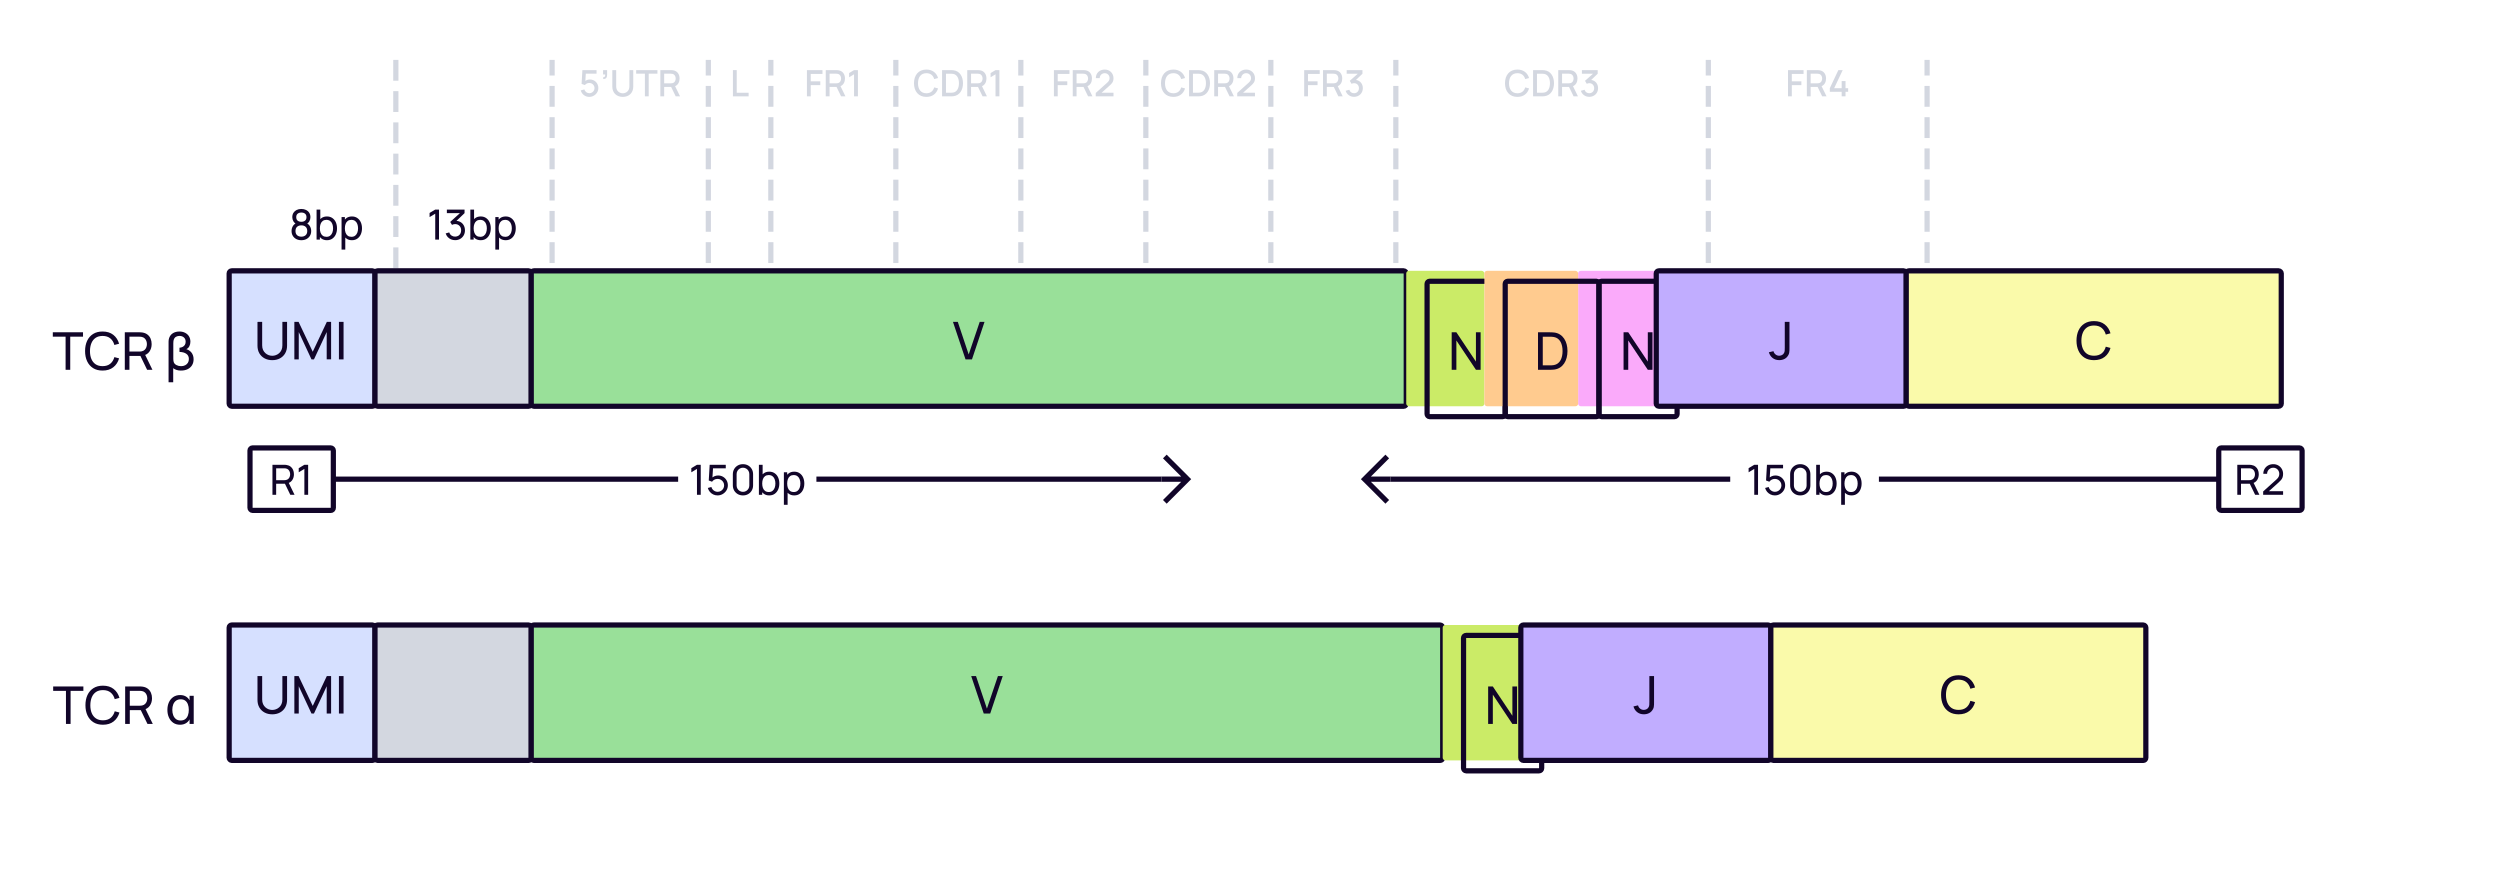 <svg width="960" height="336" viewBox="0 0 960 336" fill="none" xmlns="http://www.w3.org/2000/svg">
    <rect width="960" height="336" fill="white"/>
    <path d="M25.188 142V129.29H20.278V127.6H31.878V129.29H26.968V142H25.188ZM39.39 142.3C37.957 142.3 36.74 141.983 35.74 141.35C34.74 140.717 33.977 139.837 33.45 138.71C32.93 137.583 32.67 136.28 32.67 134.8C32.67 133.32 32.93 132.017 33.45 130.89C33.977 129.763 34.74 128.883 35.74 128.25C36.74 127.617 37.957 127.3 39.39 127.3C41.057 127.3 42.427 127.723 43.5 128.57C44.58 129.417 45.324 130.557 45.73 131.99L43.92 132.47C43.627 131.397 43.104 130.55 42.35 129.93C41.597 129.31 40.61 129 39.39 129C38.317 129 37.424 129.243 36.71 129.73C35.997 130.217 35.46 130.897 35.1 131.77C34.74 132.637 34.557 133.647 34.55 134.8C34.544 135.947 34.72 136.957 35.08 137.83C35.44 138.697 35.98 139.377 36.7 139.87C37.42 140.357 38.317 140.6 39.39 140.6C40.61 140.6 41.597 140.29 42.35 139.67C43.104 139.043 43.627 138.197 43.92 137.13L45.73 137.61C45.324 139.037 44.58 140.177 43.5 141.03C42.427 141.877 41.057 142.3 39.39 142.3ZM47.923 142V127.6H53.613C53.753 127.6 53.92 127.607 54.113 127.62C54.307 127.627 54.493 127.647 54.673 127.68C55.453 127.8 56.107 128.067 56.633 128.48C57.167 128.893 57.567 129.417 57.833 130.05C58.1 130.677 58.233 131.373 58.233 132.14C58.233 133.253 57.943 134.22 57.363 135.04C56.783 135.853 55.933 136.363 54.813 136.57L54.133 136.68H49.703V142H47.923ZM56.493 142L53.653 136.14L55.413 135.6L58.533 142H56.493ZM49.703 134.99H53.553C53.68 134.99 53.823 134.983 53.983 134.97C54.15 134.957 54.307 134.933 54.453 134.9C54.913 134.793 55.287 134.6 55.573 134.32C55.867 134.033 56.08 133.7 56.213 133.32C56.347 132.933 56.413 132.54 56.413 132.14C56.413 131.74 56.347 131.35 56.213 130.97C56.08 130.583 55.867 130.247 55.573 129.96C55.287 129.673 54.913 129.48 54.453 129.38C54.307 129.34 54.15 129.317 53.983 129.31C53.823 129.297 53.68 129.29 53.553 129.29H49.703V134.99ZM64.73 146.8V131.2C64.73 130.953 64.746 130.71 64.78 130.47C64.82 130.23 64.876 130 64.95 129.78C65.13 129.24 65.41 128.787 65.79 128.42C66.17 128.047 66.623 127.767 67.15 127.58C67.677 127.393 68.25 127.3 68.87 127.3C69.703 127.3 70.436 127.463 71.07 127.79C71.71 128.11 72.21 128.563 72.57 129.15C72.93 129.737 73.11 130.427 73.11 131.22C73.11 131.86 72.98 132.433 72.72 132.94C72.466 133.447 72.076 133.83 71.55 134.09C71.903 134.177 72.243 134.323 72.57 134.53C72.903 134.737 73.203 135 73.47 135.32C73.737 135.64 73.947 136.02 74.1 136.46C74.26 136.9 74.34 137.397 74.34 137.95C74.34 138.823 74.143 139.587 73.75 140.24C73.356 140.887 72.793 141.393 72.06 141.76C71.333 142.12 70.46 142.3 69.44 142.3C68.826 142.3 68.273 142.217 67.78 142.05C67.293 141.89 66.87 141.67 66.51 141.39V146.8H64.73ZM69.52 140.61C70.113 140.61 70.636 140.497 71.09 140.27C71.543 140.037 71.897 139.717 72.15 139.31C72.403 138.897 72.53 138.417 72.53 137.87C72.53 136.983 72.203 136.313 71.55 135.86C70.897 135.4 70.02 135.16 68.92 135.14V133.54C69.38 133.493 69.787 133.38 70.14 133.2C70.5 133.02 70.78 132.767 70.98 132.44C71.186 132.113 71.29 131.713 71.29 131.24C71.29 130.527 71.067 129.973 70.62 129.58C70.173 129.187 69.603 128.99 68.91 128.99C68.47 128.99 68.05 129.09 67.65 129.29C67.257 129.483 66.966 129.813 66.78 130.28C66.68 130.54 66.617 130.817 66.59 131.11C66.563 131.397 66.55 131.647 66.55 131.86V137.71C66.55 137.903 66.56 138.123 66.58 138.37C66.606 138.61 66.647 138.823 66.7 139.01C66.867 139.523 67.223 139.92 67.77 140.2C68.317 140.473 68.9 140.61 69.52 140.61Z" fill="#110529"/>
    <path d="M25.327 278V265.29H20.417V263.6H32.017V265.29H27.107V278H25.327ZM39.529 278.3C38.096 278.3 36.879 277.983 35.879 277.35C34.879 276.717 34.116 275.837 33.589 274.71C33.069 273.583 32.809 272.28 32.809 270.8C32.809 269.32 33.069 268.017 33.589 266.89C34.116 265.763 34.879 264.883 35.879 264.25C36.879 263.617 38.096 263.3 39.529 263.3C41.196 263.3 42.566 263.723 43.639 264.57C44.719 265.417 45.462 266.557 45.869 267.99L44.059 268.47C43.766 267.397 43.242 266.55 42.489 265.93C41.736 265.31 40.749 265 39.529 265C38.456 265 37.562 265.243 36.849 265.73C36.136 266.217 35.599 266.897 35.239 267.77C34.879 268.637 34.696 269.647 34.689 270.8C34.682 271.947 34.859 272.957 35.219 273.83C35.579 274.697 36.119 275.377 36.839 275.87C37.559 276.357 38.456 276.6 39.529 276.6C40.749 276.6 41.736 276.29 42.489 275.67C43.242 275.043 43.766 274.197 44.059 273.13L45.869 273.61C45.462 275.037 44.719 276.177 43.639 277.03C42.566 277.877 41.196 278.3 39.529 278.3ZM48.062 278V263.6H53.752C53.892 263.6 54.059 263.607 54.252 263.62C54.445 263.627 54.632 263.647 54.812 263.68C55.592 263.8 56.245 264.067 56.772 264.48C57.305 264.893 57.705 265.417 57.972 266.05C58.239 266.677 58.372 267.373 58.372 268.14C58.372 269.253 58.082 270.22 57.502 271.04C56.922 271.853 56.072 272.363 54.952 272.57L54.272 272.68H49.842V278H48.062ZM56.632 278L53.792 272.14L55.552 271.6L58.672 278H56.632ZM49.842 270.99H53.692C53.819 270.99 53.962 270.983 54.122 270.97C54.289 270.957 54.445 270.933 54.592 270.9C55.052 270.793 55.425 270.6 55.712 270.32C56.005 270.033 56.219 269.7 56.352 269.32C56.485 268.933 56.552 268.54 56.552 268.14C56.552 267.74 56.485 267.35 56.352 266.97C56.219 266.583 56.005 266.247 55.712 265.96C55.425 265.673 55.052 265.48 54.592 265.38C54.445 265.34 54.289 265.317 54.122 265.31C53.962 265.297 53.819 265.29 53.692 265.29H49.842V270.99ZM69.148 278.3C68.129 278.3 67.255 278.05 66.528 277.55C65.802 277.043 65.245 276.36 64.859 275.5C64.472 274.64 64.278 273.673 64.278 272.6C64.278 271.513 64.472 270.543 64.859 269.69C65.252 268.83 65.815 268.15 66.549 267.65C67.282 267.15 68.165 266.9 69.198 266.9C70.165 266.9 70.985 267.143 71.659 267.63C72.338 268.11 72.819 268.777 73.099 269.63L72.799 270.15V267.2H74.388V278H72.799V275.02L73.099 275.54C72.819 276.4 72.329 277.077 71.629 277.57C70.935 278.057 70.109 278.3 69.148 278.3ZM69.368 276.67C70.082 276.67 70.668 276.497 71.129 276.15C71.595 275.797 71.939 275.313 72.159 274.7C72.385 274.08 72.499 273.377 72.499 272.59C72.499 271.79 72.385 271.087 72.159 270.48C71.939 269.867 71.599 269.39 71.138 269.05C70.678 268.703 70.095 268.53 69.388 268.53C68.689 268.53 68.099 268.703 67.618 269.05C67.138 269.39 66.775 269.867 66.528 270.48C66.288 271.087 66.168 271.793 66.168 272.6C66.168 273.36 66.285 274.047 66.519 274.66C66.752 275.273 67.105 275.763 67.579 276.13C68.052 276.49 68.648 276.67 69.368 276.67Z" fill="#110529"/>
    <path d="M740 112V24" stroke="#D3D7E0" stroke-width="2" stroke-linecap="square" stroke-dasharray="6 6"/>
    <path d="M212 112V24" stroke="#D3D7E0" stroke-width="2" stroke-linecap="square" stroke-dasharray="6 6"/>
    <path d="M226.268 37.21C224.714 37.21 223.412 36.181 222.999 34.711L224.406 34.333C224.637 35.229 225.47 35.796 226.31 35.796C227.416 35.796 228.291 34.907 228.291 33.829C228.291 32.723 227.388 31.855 226.31 31.855C225.484 31.855 224.917 32.247 224.602 32.667L223.328 32.219L223.636 26.92H229.075V28.299H224.945L224.777 31.071C225.274 30.714 225.904 30.525 226.499 30.525C228.382 30.525 229.768 31.939 229.768 33.829C229.768 35.705 228.151 37.21 226.268 37.21ZM231.672 29.629C232.281 29.678 232.456 29.202 232.386 28.607H231.581V26.92H233.128V28.747C233.128 29.846 232.589 30.462 231.581 30.28L231.672 29.629ZM239.15 37.21C236.777 37.21 235.132 35.663 235.132 33.29V26.927L236.616 26.92V33.213C236.616 34.935 237.897 35.831 239.15 35.831C240.417 35.831 241.684 34.914 241.684 33.213V26.92H243.168V33.29C243.168 35.663 241.523 37.21 239.15 37.21ZM247.639 37V28.299H244.286V26.92H252.455V28.299H249.102V37H247.639ZM253.576 37V26.92H257.65C257.846 26.92 258.161 26.934 258.427 26.976C260.114 27.235 260.954 28.516 260.954 30.147C260.954 31.491 260.38 32.597 259.239 33.094L261.143 37H259.47L257.713 33.381H255.039V37H253.576ZM255.039 31.995H257.594C257.776 31.995 258.021 31.981 258.231 31.932C259.127 31.715 259.463 30.889 259.463 30.147C259.463 29.405 259.127 28.579 258.231 28.369C258.021 28.313 257.776 28.299 257.594 28.299H255.039V31.995Z" fill="#D3D7E0"/>
    <path d="M272 112V24" stroke="#D3D7E0" stroke-width="2" stroke-linecap="square" stroke-dasharray="6 6"/>
    <path d="M281.442 37V26.92H282.905V35.621H287.469V37H281.442Z" fill="#D3D7E0"/>
    <path d="M296 112V24" stroke="#D3D7E0" stroke-width="2" stroke-linecap="square" stroke-dasharray="6 6"/>
    <path d="M309.858 37V26.92H315.829V28.383H311.321V31.225H314.989V32.695H311.321V37H309.858ZM317.09 37V26.92H321.164C321.36 26.92 321.675 26.934 321.941 26.976C323.628 27.235 324.468 28.516 324.468 30.147C324.468 31.491 323.894 32.597 322.753 33.094L324.657 37H322.984L321.227 33.381H318.553V37H317.09ZM318.553 31.995H321.108C321.29 31.995 321.535 31.981 321.745 31.932C322.641 31.715 322.977 30.889 322.977 30.147C322.977 29.405 322.641 28.579 321.745 28.369C321.535 28.313 321.29 28.299 321.108 28.299H318.553V31.995ZM327.953 37V28.53L326.056 29.685V28.054L327.953 26.92H329.444V37H327.953Z" fill="#D3D7E0"/>
    <path d="M344 112V24" stroke="#D3D7E0" stroke-width="2" stroke-linecap="square" stroke-dasharray="6 6"/>
    <path d="M355.735 37.21C352.711 37.21 350.968 35.075 350.968 31.96C350.968 28.845 352.711 26.71 355.735 26.71C358.059 26.71 359.62 27.977 360.215 29.965L358.731 30.364C358.332 28.957 357.331 28.103 355.735 28.103C353.593 28.103 352.522 29.65 352.515 31.96C352.501 34.27 353.593 35.817 355.735 35.817C357.331 35.817 358.332 34.963 358.731 33.556L360.215 33.955C359.62 35.943 358.059 37.21 355.735 37.21ZM361.754 37V26.92H364.911C365.093 26.92 365.695 26.92 366.164 26.983C368.53 27.284 369.79 29.391 369.79 31.96C369.79 34.529 368.53 36.636 366.164 36.937C365.695 37 365.093 37 364.911 37H361.754ZM363.252 35.607H364.911C365.233 35.607 365.723 35.6 366.059 35.537C367.599 35.243 368.236 33.689 368.236 31.96C368.236 30.189 367.571 28.663 366.059 28.383C365.723 28.32 365.219 28.313 364.911 28.313H363.252V35.607ZM371.42 37V26.92H375.494C375.69 26.92 376.005 26.934 376.271 26.976C377.958 27.235 378.798 28.516 378.798 30.147C378.798 31.491 378.224 32.597 377.083 33.094L378.987 37H377.314L375.557 33.381H372.883V37H371.42ZM372.883 31.995H375.438C375.62 31.995 375.865 31.981 376.075 31.932C376.971 31.715 377.307 30.889 377.307 30.147C377.307 29.405 376.971 28.579 376.075 28.369C375.865 28.313 375.62 28.299 375.438 28.299H372.883V31.995ZM382.283 37V28.53L380.386 29.685V28.054L382.283 26.92H383.774V37H382.283Z" fill="#D3D7E0"/>
    <path d="M392 112V24" stroke="#D3D7E0" stroke-width="2" stroke-linecap="square" stroke-dasharray="6 6"/>
    <path d="M404.703 37V26.92H410.674V28.383H406.166V31.225H409.834V32.695H406.166V37H404.703ZM411.935 37V26.92H416.009C416.205 26.92 416.52 26.934 416.786 26.976C418.473 27.235 419.313 28.516 419.313 30.147C419.313 31.491 418.739 32.597 417.598 33.094L419.502 37H417.829L416.072 33.381H413.398V37H411.935ZM413.398 31.995H415.953C416.135 31.995 416.38 31.981 416.59 31.932C417.486 31.715 417.822 30.889 417.822 30.147C417.822 29.405 417.486 28.579 416.59 28.369C416.38 28.313 416.135 28.299 415.953 28.299H413.398V31.995ZM420.761 36.993L420.768 35.691L425.157 31.757C425.864 31.127 426.074 30.581 426.074 30.007C426.074 28.929 425.297 28.103 424.212 28.103C423.092 28.103 422.28 28.985 422.294 30H420.796C420.796 28.047 422.231 26.71 424.24 26.71C426.144 26.71 427.579 28.117 427.579 30.028C427.579 31.407 427.033 32.037 425.941 32.996L423.022 35.6H427.579V36.993H420.761Z" fill="#D3D7E0"/>
    <path d="M440 112V24" stroke="#D3D7E0" stroke-width="2" stroke-linecap="square" stroke-dasharray="6 6"/>
    <path d="M450.58 37.21C447.556 37.21 445.813 35.075 445.813 31.96C445.813 28.845 447.556 26.71 450.58 26.71C452.904 26.71 454.465 27.977 455.06 29.965L453.576 30.364C453.177 28.957 452.176 28.103 450.58 28.103C448.438 28.103 447.367 29.65 447.36 31.96C447.346 34.27 448.438 35.817 450.58 35.817C452.176 35.817 453.177 34.963 453.576 33.556L455.06 33.955C454.465 35.943 452.904 37.21 450.58 37.21ZM456.599 37V26.92H459.756C459.938 26.92 460.54 26.92 461.009 26.983C463.375 27.284 464.635 29.391 464.635 31.96C464.635 34.529 463.375 36.636 461.009 36.937C460.54 37 459.938 37 459.756 37H456.599ZM458.097 35.607H459.756C460.078 35.607 460.568 35.6 460.904 35.537C462.444 35.243 463.081 33.689 463.081 31.96C463.081 30.189 462.416 28.663 460.904 28.383C460.568 28.32 460.064 28.313 459.756 28.313H458.097V35.607ZM466.265 37V26.92H470.339C470.535 26.92 470.85 26.934 471.116 26.976C472.803 27.235 473.643 28.516 473.643 30.147C473.643 31.491 473.069 32.597 471.928 33.094L473.832 37H472.159L470.402 33.381H467.728V37H466.265ZM467.728 31.995H470.283C470.465 31.995 470.71 31.981 470.92 31.932C471.816 31.715 472.152 30.889 472.152 30.147C472.152 29.405 471.816 28.579 470.92 28.369C470.71 28.313 470.465 28.299 470.283 28.299H467.728V31.995ZM475.091 36.993L475.098 35.691L479.487 31.757C480.194 31.127 480.404 30.581 480.404 30.007C480.404 28.929 479.627 28.103 478.542 28.103C477.422 28.103 476.61 28.985 476.624 30H475.126C475.126 28.047 476.561 26.71 478.57 26.71C480.474 26.71 481.909 28.117 481.909 30.028C481.909 31.407 481.363 32.037 480.271 32.996L477.352 35.6H481.909V36.993H475.091Z" fill="#D3D7E0"/>
    <path d="M488 112V24" stroke="#D3D7E0" stroke-width="2" stroke-linecap="square" stroke-dasharray="6 6"/>
    <path d="M500.805 37V26.92H506.776V28.383H502.268V31.225H505.936V32.695H502.268V37H500.805ZM508.038 37V26.92H512.112C512.308 26.92 512.623 26.934 512.889 26.976C514.576 27.235 515.416 28.516 515.416 30.147C515.416 31.491 514.842 32.597 513.701 33.094L515.605 37H513.932L512.175 33.381H509.501V37H508.038ZM509.501 31.995H512.056C512.238 31.995 512.483 31.981 512.693 31.932C513.589 31.715 513.925 30.889 513.925 30.147C513.925 29.405 513.589 28.579 512.693 28.369C512.483 28.313 512.238 28.299 512.056 28.299H509.501V31.995ZM519.964 37.189C518.466 37.189 517.15 36.293 516.723 34.858L518.137 34.466C518.403 35.341 519.138 35.81 519.964 35.803C521.07 35.789 521.833 34.984 521.833 33.871C521.833 32.751 521.07 31.939 519.95 31.939C519.628 31.939 519.285 32.037 518.998 32.191L518.312 31.036L521.392 28.313H517.122V26.92H523.184V28.313L520.692 30.707C522.323 30.924 523.331 32.233 523.331 33.871C523.331 35.796 521.847 37.189 519.964 37.189Z" fill="#D3D7E0"/>
    <path d="M536 112V24" stroke="#D3D7E0" stroke-width="2" stroke-linecap="square" stroke-dasharray="6 6"/>
    <path d="M152 24L152 110" stroke="#D3D7E0" stroke-width="2" stroke-linecap="square" stroke-dasharray="6 6"/>
    <path d="M582.682 37.21C585.006 37.21 586.567 35.943 587.162 33.955L585.678 33.556C585.279 34.963 584.278 35.817 582.682 35.817C580.54 35.817 579.448 34.27 579.462 31.96C579.469 29.65 580.54 28.103 582.682 28.103C584.278 28.103 585.279 28.957 585.678 30.364L587.162 29.965C586.567 27.977 585.006 26.71 582.682 26.71C579.658 26.71 577.915 28.845 577.915 31.96C577.915 35.075 579.658 37.21 582.682 37.21ZM588.702 37H591.859C592.041 37 592.643 37 593.112 36.937C595.478 36.636 596.738 34.529 596.738 31.96C596.738 29.391 595.478 27.284 593.112 26.983C592.643 26.92 592.041 26.92 591.859 26.92H588.702V37ZM590.2 35.607V28.313H591.859C592.167 28.313 592.671 28.32 593.007 28.383C594.519 28.663 595.184 30.189 595.184 31.96C595.184 33.689 594.547 35.243 593.007 35.537C592.671 35.6 592.181 35.607 591.859 35.607H590.2ZM598.368 37H599.831V33.381H602.505L604.262 37H605.935L604.031 33.094C605.172 32.597 605.746 31.491 605.746 30.147C605.746 28.516 604.906 27.235 603.219 26.976C602.953 26.934 602.638 26.92 602.442 26.92H598.368V37ZM599.831 31.995V28.299H602.386C602.568 28.299 602.813 28.313 603.023 28.369C603.919 28.579 604.255 29.405 604.255 30.147C604.255 30.889 603.919 31.715 603.023 31.932C602.813 31.981 602.568 31.995 602.386 31.995H599.831ZM610.294 37.189C612.177 37.189 613.661 35.796 613.661 33.871C613.661 32.233 612.653 30.924 611.022 30.707L613.514 28.313V26.92H607.452V28.313H611.722L608.642 31.036L609.328 32.191C609.615 32.037 609.958 31.939 610.28 31.939C611.4 31.939 612.163 32.751 612.163 33.871C612.163 34.984 611.4 35.789 610.294 35.803C609.468 35.81 608.733 35.341 608.467 34.466L607.053 34.858C607.48 36.293 608.796 37.189 610.294 37.189Z" fill="#D3D7E0"/>
    <path d="M656 112V24" stroke="#D3D7E0" stroke-width="2" stroke-linecap="square" stroke-dasharray="6 6"/>
    <path d="M686.593 37H688.056V32.695H691.724V31.225H688.056V28.383H692.564V26.92H686.593V37ZM693.826 37H695.289V33.381H697.963L699.72 37H701.393L699.489 33.094C700.63 32.597 701.204 31.491 701.204 30.147C701.204 28.516 700.364 27.235 698.677 26.976C698.411 26.934 698.096 26.92 697.9 26.92H693.826V37ZM695.289 31.995V28.299H697.844C698.026 28.299 698.271 28.313 698.481 28.369C699.377 28.579 699.713 29.405 699.713 30.147C699.713 30.889 699.377 31.715 698.481 31.932C698.271 31.981 698.026 31.995 697.844 31.995H695.289ZM707.201 37H708.685V35.243H709.686V33.857H708.685V31.127H707.201V33.857H704.324L707.6 26.92H705.927L702.651 33.857V35.243H707.201V37Z" fill="#D3D7E0"/>
    <rect width="37" height="20" transform="translate(107 76)" fill="white"/>
    <path d="M115.72 92.24C114.984 92.24 114.333 92.093 113.768 91.8C113.203 91.501 112.76 91.088 112.44 90.56C112.12 90.032 111.96 89.416 111.96 88.712C111.96 88.024 112.123 87.403 112.448 86.848C112.779 86.293 113.275 85.867 113.936 85.568L113.912 86.088C113.373 85.827 112.96 85.459 112.672 84.984C112.384 84.504 112.24 83.973 112.24 83.392C112.24 82.741 112.389 82.181 112.688 81.712C112.987 81.243 113.397 80.88 113.92 80.624C114.443 80.368 115.043 80.24 115.72 80.24C116.397 80.24 116.997 80.368 117.52 80.624C118.043 80.88 118.453 81.243 118.752 81.712C119.051 82.181 119.2 82.741 119.2 83.392C119.2 83.973 119.064 84.501 118.792 84.976C118.52 85.445 118.101 85.816 117.536 86.088L117.504 85.576C118.165 85.864 118.661 86.288 118.992 86.848C119.328 87.403 119.496 88.024 119.496 88.712C119.496 89.416 119.333 90.032 119.008 90.56C118.688 91.088 118.243 91.501 117.672 91.8C117.107 92.093 116.456 92.24 115.72 92.24ZM115.72 90.88C116.392 90.88 116.936 90.696 117.352 90.328C117.773 89.955 117.984 89.416 117.984 88.712C117.984 88.003 117.776 87.464 117.36 87.096C116.949 86.723 116.403 86.536 115.72 86.536C115.043 86.536 114.496 86.723 114.08 87.096C113.669 87.464 113.464 88.003 113.464 88.712C113.464 89.416 113.672 89.955 114.088 90.328C114.504 90.696 115.048 90.88 115.72 90.88ZM115.72 85.168C116.307 85.168 116.781 85.021 117.144 84.728C117.507 84.429 117.688 83.984 117.688 83.392C117.688 82.8 117.507 82.357 117.144 82.064C116.781 81.765 116.307 81.616 115.72 81.616C115.139 81.616 114.664 81.765 114.296 82.064C113.933 82.357 113.752 82.8 113.752 83.392C113.752 83.984 113.933 84.429 114.296 84.728C114.664 85.021 115.139 85.168 115.72 85.168ZM125.541 92.24C124.73 92.24 124.048 92.04 123.493 91.64C122.938 91.235 122.517 90.688 122.229 90C121.946 89.307 121.805 88.531 121.805 87.672C121.805 86.803 121.946 86.024 122.229 85.336C122.517 84.648 122.938 84.107 123.493 83.712C124.053 83.317 124.738 83.12 125.549 83.12C126.349 83.12 127.037 83.32 127.613 83.72C128.194 84.115 128.64 84.656 128.949 85.344C129.258 86.032 129.413 86.808 129.413 87.672C129.413 88.536 129.258 89.312 128.949 90C128.64 90.688 128.194 91.235 127.613 91.64C127.037 92.04 126.346 92.24 125.541 92.24ZM121.565 92V80.48H122.997V85.64H122.837V92H121.565ZM125.365 90.936C125.936 90.936 126.408 90.792 126.781 90.504C127.154 90.216 127.434 89.827 127.621 89.336C127.808 88.84 127.901 88.285 127.901 87.672C127.901 87.064 127.808 86.515 127.621 86.024C127.44 85.533 127.157 85.144 126.773 84.856C126.394 84.568 125.912 84.424 125.325 84.424C124.765 84.424 124.301 84.563 123.933 84.84C123.565 85.112 123.29 85.493 123.109 85.984C122.928 86.469 122.837 87.032 122.837 87.672C122.837 88.301 122.925 88.864 123.101 89.36C123.282 89.851 123.56 90.237 123.933 90.52C124.306 90.797 124.784 90.936 125.365 90.936ZM135.135 92.24C134.324 92.24 133.642 92.04 133.087 91.64C132.532 91.235 132.111 90.688 131.823 90C131.54 89.307 131.399 88.531 131.399 87.672C131.399 86.803 131.54 86.024 131.823 85.336C132.111 84.648 132.532 84.107 133.087 83.712C133.647 83.317 134.332 83.12 135.143 83.12C135.943 83.12 136.631 83.32 137.207 83.72C137.788 84.115 138.234 84.656 138.543 85.344C138.852 86.032 139.007 86.808 139.007 87.672C139.007 88.536 138.852 89.312 138.543 90C138.234 90.688 137.788 91.235 137.207 91.64C136.631 92.04 135.94 92.24 135.135 92.24ZM131.159 95.84V83.36H132.431V89.72H132.591V95.84H131.159ZM134.959 90.936C135.53 90.936 136.002 90.792 136.375 90.504C136.748 90.216 137.028 89.827 137.215 89.336C137.402 88.84 137.495 88.285 137.495 87.672C137.495 87.064 137.402 86.515 137.215 86.024C137.034 85.533 136.751 85.144 136.367 84.856C135.988 84.568 135.506 84.424 134.919 84.424C134.359 84.424 133.895 84.563 133.527 84.84C133.159 85.112 132.884 85.493 132.703 85.984C132.522 86.469 132.431 87.032 132.431 87.672C132.431 88.301 132.519 88.864 132.695 89.36C132.876 89.851 133.154 90.237 133.527 90.52C133.9 90.797 134.378 90.936 134.959 90.936Z" fill="#110529"/>
    <rect width="43" height="20" transform="translate(160 76)" fill="white"/>
    <path d="M167.128 92V82.056L164.96 83.368V81.776L167.128 80.48H168.576V92H167.128ZM174.78 92.224C174.209 92.224 173.679 92.12 173.188 91.912C172.697 91.699 172.273 91.4 171.916 91.016C171.564 90.627 171.305 90.165 171.14 89.632L172.508 89.24C172.684 89.773 172.977 90.179 173.388 90.456C173.799 90.733 174.26 90.869 174.772 90.864C175.241 90.853 175.647 90.747 175.988 90.544C176.335 90.336 176.601 90.053 176.788 89.696C176.98 89.339 177.076 88.925 177.076 88.456C177.076 87.741 176.863 87.163 176.436 86.72C176.009 86.272 175.449 86.048 174.756 86.048C174.564 86.048 174.361 86.075 174.148 86.128C173.94 86.181 173.745 86.256 173.564 86.352L172.876 85.224L177.148 81.36L177.332 81.84H171.596V80.48H178.388V81.848L174.748 85.336L174.732 84.832C175.495 84.779 176.161 84.904 176.732 85.208C177.303 85.512 177.745 85.947 178.06 86.512C178.38 87.077 178.54 87.725 178.54 88.456C178.54 89.192 178.375 89.843 178.044 90.408C177.713 90.973 177.265 91.419 176.7 91.744C176.135 92.064 175.495 92.224 174.78 92.224ZM184.588 92.24C183.777 92.24 183.095 92.04 182.54 91.64C181.985 91.235 181.564 90.688 181.276 90C180.993 89.307 180.852 88.531 180.852 87.672C180.852 86.803 180.993 86.024 181.276 85.336C181.564 84.648 181.985 84.107 182.54 83.712C183.1 83.317 183.785 83.12 184.596 83.12C185.396 83.12 186.084 83.32 186.66 83.72C187.241 84.115 187.687 84.656 187.996 85.344C188.305 86.032 188.46 86.808 188.46 87.672C188.46 88.536 188.305 89.312 187.996 90C187.687 90.688 187.241 91.235 186.66 91.64C186.084 92.04 185.393 92.24 184.588 92.24ZM180.612 92V80.48H182.044V85.64H181.884V92H180.612ZM184.412 90.936C184.983 90.936 185.455 90.792 185.828 90.504C186.201 90.216 186.481 89.827 186.668 89.336C186.855 88.84 186.948 88.285 186.948 87.672C186.948 87.064 186.855 86.515 186.668 86.024C186.487 85.533 186.204 85.144 185.82 84.856C185.441 84.568 184.959 84.424 184.372 84.424C183.812 84.424 183.348 84.563 182.98 84.84C182.612 85.112 182.337 85.493 182.156 85.984C181.975 86.469 181.884 87.032 181.884 87.672C181.884 88.301 181.972 88.864 182.148 89.36C182.329 89.851 182.607 90.237 182.98 90.52C183.353 90.797 183.831 90.936 184.412 90.936ZM194.182 92.24C193.371 92.24 192.688 92.04 192.134 91.64C191.579 91.235 191.158 90.688 190.87 90C190.587 89.307 190.446 88.531 190.446 87.672C190.446 86.803 190.587 86.024 190.87 85.336C191.158 84.648 191.579 84.107 192.134 83.712C192.694 83.317 193.379 83.12 194.19 83.12C194.99 83.12 195.678 83.32 196.254 83.72C196.835 84.115 197.28 84.656 197.59 85.344C197.899 86.032 198.054 86.808 198.054 87.672C198.054 88.536 197.899 89.312 197.59 90C197.28 90.688 196.835 91.235 196.254 91.64C195.678 92.04 194.987 92.24 194.182 92.24ZM190.206 95.84V83.36H191.478V89.72H191.638V95.84H190.206ZM194.006 90.936C194.576 90.936 195.048 90.792 195.422 90.504C195.795 90.216 196.075 89.827 196.262 89.336C196.448 88.84 196.542 88.285 196.542 87.672C196.542 87.064 196.448 86.515 196.262 86.024C196.08 85.533 195.798 85.144 195.414 84.856C195.035 84.568 194.552 84.424 193.966 84.424C193.406 84.424 192.942 84.563 192.574 84.84C192.206 85.112 191.931 85.493 191.75 85.984C191.568 86.469 191.478 87.032 191.478 87.672C191.478 88.301 191.566 88.864 191.742 89.36C191.923 89.851 192.2 90.237 192.574 90.52C192.947 90.797 193.424 90.936 194.006 90.936Z" fill="#110529"/>
    <g filter="url(#filter0_i_6992_6181)">
        <rect x="96" y="108" width="56" height="52" rx="1" fill="#D6E0FF"/>
        <rect x="96" y="108" width="56" height="52" rx="1" stroke="#110529" stroke-width="2" stroke-linecap="round"/>
        <path d="M112.553 142.3C111.439 142.3 110.456 142.07 109.603 141.61C108.749 141.15 108.079 140.507 107.593 139.68C107.113 138.847 106.873 137.87 106.873 136.75V127.61L108.673 127.6V136.6C108.673 137.28 108.786 137.873 109.013 138.38C109.246 138.88 109.553 139.297 109.933 139.63C110.313 139.963 110.729 140.213 111.183 140.38C111.643 140.54 112.099 140.62 112.553 140.62C113.013 140.62 113.473 140.537 113.933 140.37C114.393 140.203 114.809 139.957 115.183 139.63C115.563 139.297 115.866 138.877 116.093 138.37C116.319 137.863 116.433 137.273 116.433 136.6V127.6H118.233V136.75C118.233 137.863 117.989 138.837 117.503 139.67C117.023 140.503 116.356 141.15 115.503 141.61C114.649 142.07 113.666 142.3 112.553 142.3ZM121.033 142V127.6H122.653L128.093 139.07L133.503 127.6H135.143V141.99H133.453V131.51L128.563 142H127.613L122.723 131.51V142H121.033ZM138.147 142V127.6H139.927V142H138.147Z" fill="#110529"/>
    </g>
    <g filter="url(#filter1_i_6992_6181)">
        <rect x="152" y="108" width="60" height="52" rx="1" fill="#D3D7E0"/>
        <rect x="152" y="108" width="60" height="52" rx="1" stroke="#110529" stroke-width="2" stroke-linecap="round"/>
    </g>
    <g filter="url(#filter2_i_6992_6181)">
        <rect x="212" y="108" width="336" height="52" rx="1" fill="#99E099"/>
        <rect x="212" y="108" width="336" height="52" rx="1" stroke="#110529" stroke-width="2" stroke-linecap="round"/>
        <path d="M378.758 142L373.938 127.6H375.788L379.978 140.11L384.208 127.6H386.058L381.238 142H378.758Z" fill="#110529"/>
    </g>
    <g filter="url(#filter3_i_6992_6181)">
        <rect x="548" y="108" width="30" height="52" rx="1" fill="#CBEB67"/>
    </g>
    <rect x="548" y="108" width="30" height="52" rx="1" stroke="#110529" stroke-width="2" stroke-linecap="round"/>
    <g filter="url(#filter4_i_6992_6181)">
        <rect x="614" y="108" width="30" height="52" rx="1" fill="#FAAAFA"/>
    </g>
    <rect x="614" y="108" width="30" height="52" rx="1" stroke="#110529" stroke-width="2" stroke-linecap="round"/>
    <g filter="url(#filter5_i_6992_6181)">
        <rect x="578" y="108" width="36" height="52" rx="1" fill="#FFCB8F"/>
    </g>
    <rect x="578" y="108" width="36" height="52" rx="1" stroke="#110529" stroke-width="2" stroke-linecap="round"/>
    <path d="M557.447 142V127.6H559.247L566.757 138.85V127.6H568.557V142H566.757L559.247 130.74V142H557.447Z" fill="#110529"/>
    <path d="M623.447 142V127.6H625.247L632.757 138.85V127.6H634.557V142H632.757L625.247 130.74V142H623.447Z" fill="#110529"/>
    <path d="M590.593 142V127.6H595.033C595.313 127.6 596.173 127.6 596.853 127.69C600.183 128.13 601.913 131.13 601.913 134.8C601.913 138.48 600.183 141.47 596.853 141.91C596.183 142 595.303 142 595.033 142H590.593ZM592.423 140.3H595.033C595.533 140.3 596.233 140.28 596.703 140.19C599.063 139.76 600.023 137.47 600.023 134.8C600.023 132.08 599.033 129.83 596.703 129.41C596.233 129.32 595.513 129.3 595.033 129.3H592.423V140.3Z" fill="#110529"/>
    <g filter="url(#filter6_i_6992_6181)">
        <rect x="644" y="108" width="96" height="52" rx="1" fill="#C1ADFF"/>
        <rect x="644" y="108" width="96" height="52" rx="1" stroke="#110529" stroke-width="2" stroke-linecap="round"/>
        <path d="M691.244 142.29C690.237 142.29 689.384 142.017 688.684 141.47C687.984 140.923 687.504 140.19 687.244 139.27L689.014 138.85C689.121 139.337 689.377 139.75 689.784 140.09C690.197 140.43 690.671 140.6 691.204 140.6C691.551 140.6 691.904 140.517 692.264 140.35C692.624 140.177 692.901 139.897 693.094 139.51C693.227 139.243 693.304 138.95 693.324 138.63C693.344 138.303 693.354 137.92 693.354 137.48V127.6H695.154V137.48C695.154 137.893 695.151 138.263 695.144 138.59C695.144 138.917 695.111 139.23 695.044 139.53C694.984 139.823 694.864 140.123 694.684 140.43C694.324 141.063 693.841 141.533 693.234 141.84C692.634 142.14 691.971 142.29 691.244 142.29Z" fill="#110529"/>
    </g>
    <g filter="url(#filter7_i_6992_6181)">
        <rect x="740" y="108" width="144" height="52" rx="1" fill="#FAFAAA"/>
        <rect x="740" y="108" width="144" height="52" rx="1" stroke="#110529" stroke-width="2" stroke-linecap="round"/>
        <path d="M812.093 142.3C810.66 142.3 809.443 141.983 808.443 141.35C807.443 140.717 806.68 139.837 806.153 138.71C805.633 137.583 805.373 136.28 805.373 134.8C805.373 133.32 805.633 132.017 806.153 130.89C806.68 129.763 807.443 128.883 808.443 128.25C809.443 127.617 810.66 127.3 812.093 127.3C813.76 127.3 815.13 127.723 816.203 128.57C817.283 129.417 818.027 130.557 818.433 131.99L816.623 132.47C816.33 131.397 815.807 130.55 815.053 129.93C814.3 129.31 813.313 129 812.093 129C811.02 129 810.127 129.243 809.413 129.73C808.7 130.217 808.163 130.897 807.803 131.77C807.443 132.637 807.26 133.647 807.253 134.8C807.247 135.947 807.423 136.957 807.783 137.83C808.143 138.697 808.683 139.377 809.403 139.87C810.123 140.357 811.02 140.6 812.093 140.6C813.313 140.6 814.3 140.29 815.053 139.67C815.807 139.043 816.33 138.197 816.623 137.13L818.433 137.61C818.027 139.037 817.283 140.177 816.203 141.03C815.13 141.877 813.76 142.3 812.093 142.3Z" fill="#110529"/>
    </g>
    <g filter="url(#filter8_i_6992_6181)">
        <rect x="96" y="244" width="56" height="52" rx="1" fill="#D6E0FF"/>
        <rect x="96" y="244" width="56" height="52" rx="1" stroke="#110529" stroke-width="2" stroke-linecap="round"/>
        <path d="M112.553 278.3C111.439 278.3 110.456 278.07 109.603 277.61C108.749 277.15 108.079 276.507 107.593 275.68C107.113 274.847 106.873 273.87 106.873 272.75V263.61L108.673 263.6V272.6C108.673 273.28 108.786 273.873 109.013 274.38C109.246 274.88 109.553 275.297 109.933 275.63C110.313 275.963 110.729 276.213 111.183 276.38C111.643 276.54 112.099 276.62 112.553 276.62C113.013 276.62 113.473 276.537 113.933 276.37C114.393 276.203 114.809 275.957 115.183 275.63C115.563 275.297 115.866 274.877 116.093 274.37C116.319 273.863 116.433 273.273 116.433 272.6V263.6H118.233V272.75C118.233 273.863 117.989 274.837 117.503 275.67C117.023 276.503 116.356 277.15 115.503 277.61C114.649 278.07 113.666 278.3 112.553 278.3ZM121.033 278V263.6H122.653L128.093 275.07L133.503 263.6H135.143V277.99H133.453V267.51L128.563 278H127.613L122.723 267.51V278H121.033ZM138.147 278V263.6H139.927V278H138.147Z" fill="#110529"/>
    </g>
    <g filter="url(#filter9_i_6992_6181)">
        <rect x="152" y="244" width="60" height="52" rx="1" fill="#D3D7E0"/>
        <rect x="152" y="244" width="60" height="52" rx="1" stroke="#110529" stroke-width="2" stroke-linecap="round"/>
    </g>
    <g filter="url(#filter10_i_6992_6181)">
        <rect x="212" y="244" width="350" height="52" rx="1" fill="#99E099"/>
        <rect x="212" y="244" width="350" height="52" rx="1" stroke="#110529" stroke-width="2" stroke-linecap="round"/>
        <path d="M385.758 278L380.938 263.6H382.788L386.978 276.11L391.208 263.6H393.058L388.238 278H385.758Z" fill="#110529"/>
    </g>
    <g filter="url(#filter11_i_6992_6181)">
        <rect x="562" y="244" width="30" height="52" rx="1" fill="#CBEB67"/>
    </g>
    <rect x="562" y="244" width="30" height="52" rx="1" stroke="#110529" stroke-width="2" stroke-linecap="round"/>
    <path d="M571.447 278V263.6H573.247L580.757 274.85V263.6H582.557V278H580.757L573.247 266.74V278H571.447Z" fill="#110529"/>
    <g filter="url(#filter12_i_6992_6181)">
        <rect x="592" y="244" width="96" height="52" rx="1" fill="#C1ADFF"/>
        <rect x="592" y="244" width="96" height="52" rx="1" stroke="#110529" stroke-width="2" stroke-linecap="round"/>
        <path d="M639.244 278.29C638.237 278.29 637.384 278.017 636.684 277.47C635.984 276.923 635.504 276.19 635.244 275.27L637.014 274.85C637.121 275.337 637.377 275.75 637.784 276.09C638.197 276.43 638.671 276.6 639.204 276.6C639.551 276.6 639.904 276.517 640.264 276.35C640.624 276.177 640.901 275.897 641.094 275.51C641.227 275.243 641.304 274.95 641.324 274.63C641.344 274.303 641.354 273.92 641.354 273.48V263.6H643.154V273.48C643.154 273.893 643.151 274.263 643.144 274.59C643.144 274.917 643.111 275.23 643.044 275.53C642.984 275.823 642.864 276.123 642.684 276.43C642.324 277.063 641.841 277.533 641.234 277.84C640.634 278.14 639.971 278.29 639.244 278.29Z" fill="#110529"/>
    </g>
    <g filter="url(#filter13_i_6992_6181)">
        <rect x="688" y="244" width="144" height="52" rx="1" fill="#FAFAAA"/>
        <rect x="688" y="244" width="144" height="52" rx="1" stroke="#110529" stroke-width="2" stroke-linecap="round"/>
        <path d="M760.093 278.3C758.66 278.3 757.443 277.983 756.443 277.35C755.443 276.717 754.68 275.837 754.153 274.71C753.633 273.583 753.373 272.28 753.373 270.8C753.373 269.32 753.633 268.017 754.153 266.89C754.68 265.763 755.443 264.883 756.443 264.25C757.443 263.617 758.66 263.3 760.093 263.3C761.76 263.3 763.13 263.723 764.203 264.57C765.283 265.417 766.027 266.557 766.433 267.99L764.623 268.47C764.33 267.397 763.807 266.55 763.053 265.93C762.3 265.31 761.313 265 760.093 265C759.02 265 758.127 265.243 757.413 265.73C756.7 266.217 756.163 266.897 755.803 267.77C755.443 268.637 755.26 269.647 755.253 270.8C755.247 271.947 755.423 272.957 755.783 273.83C756.143 274.697 756.683 275.377 757.403 275.87C758.123 276.357 759.02 276.6 760.093 276.6C761.313 276.6 762.3 276.29 763.053 275.67C763.807 275.043 764.33 274.197 764.623 273.13L766.433 273.61C766.027 275.037 765.283 276.177 764.203 277.03C763.13 277.877 761.76 278.3 760.093 278.3Z" fill="#110529"/>
    </g>
    <path d="M524 184L523.293 184.707L522.586 184L523.293 183.293L524 184ZM531.293 175.293L532 174.586L533.414 176L532.707 176.707L531.293 175.293ZM532.707 191.293L533.414 192L532 193.414L531.293 192.707L532.707 191.293ZM534 185L524 185L524 183L534 183L534 185ZM523.293 183.293L531.293 175.293L532.707 176.707L524.707 184.707L523.293 183.293ZM524.707 183.293L532.707 191.293L531.293 192.707L523.293 184.707L524.707 183.293Z" fill="#110529"/>
    <path d="M664.5 184H534" stroke="#110529" stroke-width="2"/>
    <rect width="57" height="20" transform="translate(664.5 174)" fill="white"/>
    <path d="M673.636 190V180.056L671.468 181.368V179.776L673.636 178.48H675.084V190H673.636ZM681.536 190.24C680.944 190.24 680.392 190.117 679.88 189.872C679.373 189.627 678.938 189.291 678.576 188.864C678.218 188.432 677.962 187.936 677.808 187.376L679.176 187.008C679.272 187.387 679.442 187.715 679.688 187.992C679.933 188.264 680.218 188.477 680.544 188.632C680.874 188.781 681.218 188.856 681.576 188.856C682.045 188.856 682.466 188.744 682.84 188.52C683.218 188.291 683.517 187.989 683.736 187.616C683.954 187.237 684.064 186.824 684.064 186.376C684.064 185.912 683.949 185.493 683.72 185.12C683.496 184.741 683.194 184.443 682.816 184.224C682.437 184.005 682.024 183.896 681.576 183.896C681.069 183.896 680.634 184.003 680.272 184.216C679.914 184.424 679.632 184.68 679.424 184.984L678.16 184.504L678.512 178.48H684.696V179.832H679.2L679.832 179.24L679.536 184.064L679.224 183.656C679.544 183.315 679.925 183.051 680.368 182.864C680.816 182.677 681.272 182.584 681.736 182.584C682.45 182.584 683.09 182.752 683.656 183.088C684.221 183.419 684.669 183.872 685 184.448C685.33 185.019 685.496 185.661 685.496 186.376C685.496 187.085 685.314 187.733 684.952 188.32C684.589 188.901 684.106 189.368 683.504 189.72C682.906 190.067 682.25 190.24 681.536 190.24ZM691.297 190.24C690.55 190.24 689.884 190.072 689.297 189.736C688.716 189.395 688.254 188.933 687.913 188.352C687.577 187.765 687.409 187.099 687.409 186.352V182.128C687.409 181.381 687.577 180.715 687.913 180.128C688.254 179.541 688.716 179.08 689.297 178.744C689.884 178.408 690.55 178.24 691.297 178.24C692.044 178.24 692.71 178.408 693.297 178.744C693.884 179.08 694.345 179.541 694.681 180.128C695.017 180.715 695.185 181.381 695.185 182.128V186.352C695.185 187.099 695.017 187.765 694.681 188.352C694.345 188.933 693.884 189.395 693.297 189.736C692.71 190.072 692.044 190.24 691.297 190.24ZM691.297 188.872C691.75 188.872 692.161 188.763 692.529 188.544C692.897 188.325 693.19 188.032 693.409 187.664C693.628 187.291 693.737 186.88 693.737 186.432V182.04C693.737 181.587 693.628 181.176 693.409 180.808C693.19 180.44 692.897 180.147 692.529 179.928C692.161 179.709 691.75 179.6 691.297 179.6C690.849 179.6 690.438 179.709 690.065 179.928C689.697 180.147 689.404 180.44 689.185 180.808C688.966 181.176 688.857 181.587 688.857 182.04V186.432C688.857 186.88 688.966 187.291 689.185 187.664C689.404 188.032 689.697 188.325 690.065 188.544C690.438 188.763 690.849 188.872 691.297 188.872ZM701.393 190.24C700.582 190.24 699.899 190.04 699.345 189.64C698.79 189.235 698.369 188.688 698.081 188C697.798 187.307 697.657 186.531 697.657 185.672C697.657 184.803 697.798 184.024 698.081 183.336C698.369 182.648 698.79 182.107 699.345 181.712C699.905 181.317 700.59 181.12 701.401 181.12C702.201 181.12 702.889 181.32 703.465 181.72C704.046 182.115 704.491 182.656 704.801 183.344C705.11 184.032 705.265 184.808 705.265 185.672C705.265 186.536 705.11 187.312 704.801 188C704.491 188.688 704.046 189.235 703.465 189.64C702.889 190.04 702.198 190.24 701.393 190.24ZM697.417 190V178.48H698.849V183.64H698.689V190H697.417ZM701.217 188.936C701.787 188.936 702.259 188.792 702.633 188.504C703.006 188.216 703.286 187.827 703.473 187.336C703.659 186.84 703.753 186.285 703.753 185.672C703.753 185.064 703.659 184.515 703.473 184.024C703.291 183.533 703.009 183.144 702.625 182.856C702.246 182.568 701.763 182.424 701.177 182.424C700.617 182.424 700.153 182.563 699.785 182.84C699.417 183.112 699.142 183.493 698.961 183.984C698.779 184.469 698.689 185.032 698.689 185.672C698.689 186.301 698.777 186.864 698.953 187.36C699.134 187.851 699.411 188.237 699.785 188.52C700.158 188.797 700.635 188.936 701.217 188.936ZM710.986 190.24C710.176 190.24 709.493 190.04 708.938 189.64C708.384 189.235 707.962 188.688 707.674 188C707.392 187.307 707.25 186.531 707.25 185.672C707.25 184.803 707.392 184.024 707.674 183.336C707.962 182.648 708.384 182.107 708.938 181.712C709.498 181.317 710.184 181.12 710.994 181.12C711.794 181.12 712.482 181.32 713.058 181.72C713.64 182.115 714.085 182.656 714.394 183.344C714.704 184.032 714.858 184.808 714.858 185.672C714.858 186.536 714.704 187.312 714.394 188C714.085 188.688 713.64 189.235 713.058 189.64C712.482 190.04 711.792 190.24 710.986 190.24ZM707.01 193.84V181.36H708.282V187.72H708.442V193.84H707.01ZM710.81 188.936C711.381 188.936 711.853 188.792 712.226 188.504C712.6 188.216 712.88 187.827 713.066 187.336C713.253 186.84 713.346 186.285 713.346 185.672C713.346 185.064 713.253 184.515 713.066 184.024C712.885 183.533 712.602 183.144 712.218 182.856C711.84 182.568 711.357 182.424 710.77 182.424C710.21 182.424 709.746 182.563 709.378 182.84C709.01 183.112 708.736 183.493 708.554 183.984C708.373 184.469 708.282 185.032 708.282 185.672C708.282 186.301 708.37 186.864 708.546 187.36C708.728 187.851 709.005 188.237 709.378 188.52C709.752 188.797 710.229 188.936 710.81 188.936Z" fill="#110529"/>
    <path d="M852 184H721.5" stroke="#110529" stroke-width="2"/>
    <rect x="852" y="172" width="32" height="24" rx="1" fill="white"/>
    <rect x="852" y="172" width="32" height="24" rx="1" stroke="#110529" stroke-width="2"/>
    <path d="M859.12 190V178.48H863.672C863.784 178.48 863.917 178.485 864.072 178.496C864.227 178.501 864.376 178.517 864.52 178.544C865.144 178.64 865.667 178.853 866.088 179.184C866.515 179.515 866.835 179.933 867.048 180.44C867.261 180.941 867.368 181.499 867.368 182.112C867.368 183.003 867.136 183.776 866.672 184.432C866.208 185.083 865.528 185.491 864.632 185.656L864.088 185.744H860.544V190H859.12ZM865.976 190L863.704 185.312L865.112 184.88L867.608 190H865.976ZM860.544 184.392H863.624C863.725 184.392 863.84 184.387 863.968 184.376C864.101 184.365 864.227 184.347 864.344 184.32C864.712 184.235 865.011 184.08 865.24 183.856C865.475 183.627 865.645 183.36 865.752 183.056C865.859 182.747 865.912 182.432 865.912 182.112C865.912 181.792 865.859 181.48 865.752 181.176C865.645 180.867 865.475 180.597 865.24 180.368C865.011 180.139 864.712 179.984 864.344 179.904C864.227 179.872 864.101 179.853 863.968 179.848C863.84 179.837 863.725 179.832 863.624 179.832H860.544V184.392ZM869.05 189.992L869.058 188.712L874.17 184.112C874.597 183.728 874.882 183.365 875.026 183.024C875.175 182.677 875.25 182.323 875.25 181.96C875.25 181.517 875.149 181.117 874.946 180.76C874.743 180.403 874.466 180.12 874.114 179.912C873.767 179.704 873.373 179.6 872.93 179.6C872.471 179.6 872.063 179.709 871.706 179.928C871.349 180.141 871.066 180.427 870.858 180.784C870.655 181.141 870.557 181.531 870.562 181.952H869.106C869.106 181.227 869.274 180.587 869.61 180.032C869.946 179.472 870.402 179.035 870.978 178.72C871.559 178.4 872.218 178.24 872.954 178.24C873.669 178.24 874.309 178.405 874.874 178.736C875.439 179.061 875.885 179.507 876.21 180.072C876.541 180.632 876.706 181.267 876.706 181.976C876.706 182.477 876.642 182.912 876.514 183.28C876.391 183.648 876.199 183.989 875.938 184.304C875.677 184.613 875.349 184.944 874.954 185.296L870.706 189.112L870.522 188.632H876.706V189.992H869.05Z" fill="#110529"/>
    <rect x="96" y="172" width="32" height="24" rx="1" fill="white"/>
    <rect x="96" y="172" width="32" height="24" rx="1" stroke="#110529" stroke-width="2"/>
    <path d="M104.62 190V178.48H109.172C109.284 178.48 109.417 178.485 109.572 178.496C109.727 178.501 109.876 178.517 110.02 178.544C110.644 178.64 111.167 178.853 111.588 179.184C112.015 179.515 112.335 179.933 112.548 180.44C112.761 180.941 112.868 181.499 112.868 182.112C112.868 183.003 112.636 183.776 112.172 184.432C111.708 185.083 111.028 185.491 110.132 185.656L109.588 185.744H106.044V190H104.62ZM111.476 190L109.204 185.312L110.612 184.88L113.108 190H111.476ZM106.044 184.392H109.124C109.225 184.392 109.34 184.387 109.468 184.376C109.601 184.365 109.727 184.347 109.844 184.32C110.212 184.235 110.511 184.08 110.74 183.856C110.975 183.627 111.145 183.36 111.252 183.056C111.359 182.747 111.412 182.432 111.412 182.112C111.412 181.792 111.359 181.48 111.252 181.176C111.145 180.867 110.975 180.597 110.74 180.368C110.511 180.139 110.212 179.984 109.844 179.904C109.727 179.872 109.601 179.853 109.468 179.848C109.34 179.837 109.225 179.832 109.124 179.832H106.044V184.392ZM116.878 190V180.056L114.71 181.368V179.776L116.878 178.48H118.326V190H116.878Z" fill="#110529"/>
    <path d="M260.5 184H128" stroke="#110529" stroke-width="2"/>
    <rect width="53" height="20" transform="translate(260.5 174)" fill="white"/>
    <path d="M267.636 190V180.056L265.468 181.368V179.776L267.636 178.48H269.084V190H267.636ZM275.536 190.24C274.944 190.24 274.392 190.117 273.88 189.872C273.373 189.627 272.938 189.291 272.576 188.864C272.218 188.432 271.962 187.936 271.808 187.376L273.176 187.008C273.272 187.387 273.442 187.715 273.688 187.992C273.933 188.264 274.218 188.477 274.544 188.632C274.874 188.781 275.218 188.856 275.576 188.856C276.045 188.856 276.466 188.744 276.84 188.52C277.218 188.291 277.517 187.989 277.736 187.616C277.954 187.237 278.064 186.824 278.064 186.376C278.064 185.912 277.949 185.493 277.72 185.12C277.496 184.741 277.194 184.443 276.816 184.224C276.437 184.005 276.024 183.896 275.576 183.896C275.069 183.896 274.634 184.003 274.272 184.216C273.914 184.424 273.632 184.68 273.424 184.984L272.16 184.504L272.512 178.48H278.696V179.832H273.2L273.832 179.24L273.536 184.064L273.224 183.656C273.544 183.315 273.925 183.051 274.368 182.864C274.816 182.677 275.272 182.584 275.736 182.584C276.45 182.584 277.09 182.752 277.656 183.088C278.221 183.419 278.669 183.872 279 184.448C279.33 185.019 279.496 185.661 279.496 186.376C279.496 187.085 279.314 187.733 278.952 188.32C278.589 188.901 278.106 189.368 277.504 189.72C276.906 190.067 276.25 190.24 275.536 190.24ZM285.297 190.24C284.55 190.24 283.884 190.072 283.297 189.736C282.716 189.395 282.254 188.933 281.913 188.352C281.577 187.765 281.409 187.099 281.409 186.352V182.128C281.409 181.381 281.577 180.715 281.913 180.128C282.254 179.541 282.716 179.08 283.297 178.744C283.884 178.408 284.55 178.24 285.297 178.24C286.044 178.24 286.71 178.408 287.297 178.744C287.884 179.08 288.345 179.541 288.681 180.128C289.017 180.715 289.185 181.381 289.185 182.128V186.352C289.185 187.099 289.017 187.765 288.681 188.352C288.345 188.933 287.884 189.395 287.297 189.736C286.71 190.072 286.044 190.24 285.297 190.24ZM285.297 188.872C285.75 188.872 286.161 188.763 286.529 188.544C286.897 188.325 287.19 188.032 287.409 187.664C287.628 187.291 287.737 186.88 287.737 186.432V182.04C287.737 181.587 287.628 181.176 287.409 180.808C287.19 180.44 286.897 180.147 286.529 179.928C286.161 179.709 285.75 179.6 285.297 179.6C284.849 179.6 284.438 179.709 284.065 179.928C283.697 180.147 283.404 180.44 283.185 180.808C282.966 181.176 282.857 181.587 282.857 182.04V186.432C282.857 186.88 282.966 187.291 283.185 187.664C283.404 188.032 283.697 188.325 284.065 188.544C284.438 188.763 284.849 188.872 285.297 188.872ZM295.393 190.24C294.582 190.24 293.899 190.04 293.345 189.64C292.79 189.235 292.369 188.688 292.081 188C291.798 187.307 291.657 186.531 291.657 185.672C291.657 184.803 291.798 184.024 292.081 183.336C292.369 182.648 292.79 182.107 293.345 181.712C293.905 181.317 294.59 181.12 295.401 181.12C296.201 181.12 296.889 181.32 297.465 181.72C298.046 182.115 298.491 182.656 298.801 183.344C299.11 184.032 299.265 184.808 299.265 185.672C299.265 186.536 299.11 187.312 298.801 188C298.491 188.688 298.046 189.235 297.465 189.64C296.889 190.04 296.198 190.24 295.393 190.24ZM291.417 190V178.48H292.849V183.64H292.689V190H291.417ZM295.217 188.936C295.787 188.936 296.259 188.792 296.633 188.504C297.006 188.216 297.286 187.827 297.473 187.336C297.659 186.84 297.753 186.285 297.753 185.672C297.753 185.064 297.659 184.515 297.473 184.024C297.291 183.533 297.009 183.144 296.625 182.856C296.246 182.568 295.763 182.424 295.177 182.424C294.617 182.424 294.153 182.563 293.785 182.84C293.417 183.112 293.142 183.493 292.961 183.984C292.779 184.469 292.689 185.032 292.689 185.672C292.689 186.301 292.777 186.864 292.953 187.36C293.134 187.851 293.411 188.237 293.785 188.52C294.158 188.797 294.635 188.936 295.217 188.936ZM304.986 190.24C304.176 190.24 303.493 190.04 302.938 189.64C302.384 189.235 301.962 188.688 301.674 188C301.392 187.307 301.25 186.531 301.25 185.672C301.25 184.803 301.392 184.024 301.674 183.336C301.962 182.648 302.384 182.107 302.938 181.712C303.498 181.317 304.184 181.12 304.994 181.12C305.794 181.12 306.482 181.32 307.058 181.72C307.64 182.115 308.085 182.656 308.394 183.344C308.704 184.032 308.858 184.808 308.858 185.672C308.858 186.536 308.704 187.312 308.394 188C308.085 188.688 307.64 189.235 307.058 189.64C306.482 190.04 305.792 190.24 304.986 190.24ZM301.01 193.84V181.36H302.282V187.72H302.442V193.84H301.01ZM304.81 188.936C305.381 188.936 305.853 188.792 306.226 188.504C306.6 188.216 306.88 187.827 307.066 187.336C307.253 186.84 307.346 186.285 307.346 185.672C307.346 185.064 307.253 184.515 307.066 184.024C306.885 183.533 306.602 183.144 306.218 182.856C305.84 182.568 305.357 182.424 304.77 182.424C304.21 182.424 303.746 182.563 303.378 182.84C303.01 183.112 302.736 183.493 302.554 183.984C302.373 184.469 302.282 185.032 302.282 185.672C302.282 186.301 302.37 186.864 302.546 187.36C302.728 187.851 303.005 188.237 303.378 188.52C303.752 188.797 304.229 188.936 304.81 188.936Z" fill="#110529"/>
    <path d="M446 184H313.5" stroke="#110529" stroke-width="2"/>
    <path d="M456 184L456.707 183.293L457.414 184L456.707 184.707L456 184ZM448.707 192.707L448 193.414L446.586 192L447.293 191.293L448.707 192.707ZM447.293 176.707L446.586 176L448 174.586L448.707 175.293L447.293 176.707ZM446 183L456 183L456 185L446 185L446 183ZM456.707 184.707L448.707 192.707L447.293 191.293L455.293 183.293L456.707 184.707ZM455.293 184.707L447.293 176.707L448.707 175.293L456.707 183.293L455.293 184.707Z" fill="#110529"/>
    <defs>
        <filter id="filter0_i_6992_6181" x="95" y="107" width="58" height="54" filterUnits="userSpaceOnUse" color-interpolation-filters="sRGB">
            <feFlood flood-opacity="0" result="BackgroundImageFix"/>
            <feBlend mode="normal" in="SourceGraphic" in2="BackgroundImageFix" result="shape"/>
            <feColorMatrix in="SourceAlpha" type="matrix" values="0 0 0 0 0 0 0 0 0 0 0 0 0 0 0 0 0 0 127 0" result="hardAlpha"/>
            <feOffset dx="-8" dy="-4"/>
            <feComposite in2="hardAlpha" operator="arithmetic" k2="-1" k3="1"/>
            <feColorMatrix type="matrix" values="0 0 0 0 0.067 0 0 0 0 0.02 0 0 0 0 0.161 0 0 0 0.16 0"/>
            <feBlend mode="normal" in2="shape" result="effect1_innerShadow_6992_6181"/>
        </filter>
        <filter id="filter1_i_6992_6181" x="151" y="107" width="62" height="54" filterUnits="userSpaceOnUse" color-interpolation-filters="sRGB">
            <feFlood flood-opacity="0" result="BackgroundImageFix"/>
            <feBlend mode="normal" in="SourceGraphic" in2="BackgroundImageFix" result="shape"/>
            <feColorMatrix in="SourceAlpha" type="matrix" values="0 0 0 0 0 0 0 0 0 0 0 0 0 0 0 0 0 0 127 0" result="hardAlpha"/>
            <feOffset dx="-8" dy="-4"/>
            <feComposite in2="hardAlpha" operator="arithmetic" k2="-1" k3="1"/>
            <feColorMatrix type="matrix" values="0 0 0 0 0.067 0 0 0 0 0.02 0 0 0 0 0.161 0 0 0 0.16 0"/>
            <feBlend mode="normal" in2="shape" result="effect1_innerShadow_6992_6181"/>
        </filter>
        <filter id="filter2_i_6992_6181" x="211" y="107" width="338" height="54" filterUnits="userSpaceOnUse" color-interpolation-filters="sRGB">
            <feFlood flood-opacity="0" result="BackgroundImageFix"/>
            <feBlend mode="normal" in="SourceGraphic" in2="BackgroundImageFix" result="shape"/>
            <feColorMatrix in="SourceAlpha" type="matrix" values="0 0 0 0 0 0 0 0 0 0 0 0 0 0 0 0 0 0 127 0" result="hardAlpha"/>
            <feOffset dx="-8" dy="-4"/>
            <feComposite in2="hardAlpha" operator="arithmetic" k2="-1" k3="1"/>
            <feColorMatrix type="matrix" values="0 0 0 0 0.067 0 0 0 0 0.02 0 0 0 0 0.161 0 0 0 0.16 0"/>
            <feBlend mode="normal" in2="shape" result="effect1_innerShadow_6992_6181"/>
        </filter>
        <filter id="filter3_i_6992_6181" x="547" y="107" width="32" height="54" filterUnits="userSpaceOnUse" color-interpolation-filters="sRGB">
            <feFlood flood-opacity="0" result="BackgroundImageFix"/>
            <feBlend mode="normal" in="SourceGraphic" in2="BackgroundImageFix" result="shape"/>
            <feColorMatrix in="SourceAlpha" type="matrix" values="0 0 0 0 0 0 0 0 0 0 0 0 0 0 0 0 0 0 127 0" result="hardAlpha"/>
            <feOffset dx="-8" dy="-4"/>
            <feComposite in2="hardAlpha" operator="arithmetic" k2="-1" k3="1"/>
            <feColorMatrix type="matrix" values="0 0 0 0 0.067 0 0 0 0 0.02 0 0 0 0 0.161 0 0 0 0.16 0"/>
            <feBlend mode="normal" in2="shape" result="effect1_innerShadow_6992_6181"/>
        </filter>
        <filter id="filter4_i_6992_6181" x="613" y="107" width="32" height="54" filterUnits="userSpaceOnUse" color-interpolation-filters="sRGB">
            <feFlood flood-opacity="0" result="BackgroundImageFix"/>
            <feBlend mode="normal" in="SourceGraphic" in2="BackgroundImageFix" result="shape"/>
            <feColorMatrix in="SourceAlpha" type="matrix" values="0 0 0 0 0 0 0 0 0 0 0 0 0 0 0 0 0 0 127 0" result="hardAlpha"/>
            <feOffset dx="-8" dy="-4"/>
            <feComposite in2="hardAlpha" operator="arithmetic" k2="-1" k3="1"/>
            <feColorMatrix type="matrix" values="0 0 0 0 0.067 0 0 0 0 0.02 0 0 0 0 0.161 0 0 0 0.16 0"/>
            <feBlend mode="normal" in2="shape" result="effect1_innerShadow_6992_6181"/>
        </filter>
        <filter id="filter5_i_6992_6181" x="577" y="107" width="38" height="54" filterUnits="userSpaceOnUse" color-interpolation-filters="sRGB">
            <feFlood flood-opacity="0" result="BackgroundImageFix"/>
            <feBlend mode="normal" in="SourceGraphic" in2="BackgroundImageFix" result="shape"/>
            <feColorMatrix in="SourceAlpha" type="matrix" values="0 0 0 0 0 0 0 0 0 0 0 0 0 0 0 0 0 0 127 0" result="hardAlpha"/>
            <feOffset dx="-8" dy="-4"/>
            <feComposite in2="hardAlpha" operator="arithmetic" k2="-1" k3="1"/>
            <feColorMatrix type="matrix" values="0 0 0 0 0.067 0 0 0 0 0.02 0 0 0 0 0.161 0 0 0 0.16 0"/>
            <feBlend mode="normal" in2="shape" result="effect1_innerShadow_6992_6181"/>
        </filter>
        <filter id="filter6_i_6992_6181" x="643" y="107" width="98" height="54" filterUnits="userSpaceOnUse" color-interpolation-filters="sRGB">
            <feFlood flood-opacity="0" result="BackgroundImageFix"/>
            <feBlend mode="normal" in="SourceGraphic" in2="BackgroundImageFix" result="shape"/>
            <feColorMatrix in="SourceAlpha" type="matrix" values="0 0 0 0 0 0 0 0 0 0 0 0 0 0 0 0 0 0 127 0" result="hardAlpha"/>
            <feOffset dx="-8" dy="-4"/>
            <feComposite in2="hardAlpha" operator="arithmetic" k2="-1" k3="1"/>
            <feColorMatrix type="matrix" values="0 0 0 0 0.067 0 0 0 0 0.02 0 0 0 0 0.161 0 0 0 0.16 0"/>
            <feBlend mode="normal" in2="shape" result="effect1_innerShadow_6992_6181"/>
        </filter>
        <filter id="filter7_i_6992_6181" x="739" y="107" width="146" height="54" filterUnits="userSpaceOnUse" color-interpolation-filters="sRGB">
            <feFlood flood-opacity="0" result="BackgroundImageFix"/>
            <feBlend mode="normal" in="SourceGraphic" in2="BackgroundImageFix" result="shape"/>
            <feColorMatrix in="SourceAlpha" type="matrix" values="0 0 0 0 0 0 0 0 0 0 0 0 0 0 0 0 0 0 127 0" result="hardAlpha"/>
            <feOffset dx="-8" dy="-4"/>
            <feComposite in2="hardAlpha" operator="arithmetic" k2="-1" k3="1"/>
            <feColorMatrix type="matrix" values="0 0 0 0 0.067 0 0 0 0 0.02 0 0 0 0 0.161 0 0 0 0.16 0"/>
            <feBlend mode="normal" in2="shape" result="effect1_innerShadow_6992_6181"/>
        </filter>
        <filter id="filter8_i_6992_6181" x="95" y="243" width="58" height="54" filterUnits="userSpaceOnUse" color-interpolation-filters="sRGB">
            <feFlood flood-opacity="0" result="BackgroundImageFix"/>
            <feBlend mode="normal" in="SourceGraphic" in2="BackgroundImageFix" result="shape"/>
            <feColorMatrix in="SourceAlpha" type="matrix" values="0 0 0 0 0 0 0 0 0 0 0 0 0 0 0 0 0 0 127 0" result="hardAlpha"/>
            <feOffset dx="-8" dy="-4"/>
            <feComposite in2="hardAlpha" operator="arithmetic" k2="-1" k3="1"/>
            <feColorMatrix type="matrix" values="0 0 0 0 0.067 0 0 0 0 0.02 0 0 0 0 0.161 0 0 0 0.16 0"/>
            <feBlend mode="normal" in2="shape" result="effect1_innerShadow_6992_6181"/>
        </filter>
        <filter id="filter9_i_6992_6181" x="151" y="243" width="62" height="54" filterUnits="userSpaceOnUse" color-interpolation-filters="sRGB">
            <feFlood flood-opacity="0" result="BackgroundImageFix"/>
            <feBlend mode="normal" in="SourceGraphic" in2="BackgroundImageFix" result="shape"/>
            <feColorMatrix in="SourceAlpha" type="matrix" values="0 0 0 0 0 0 0 0 0 0 0 0 0 0 0 0 0 0 127 0" result="hardAlpha"/>
            <feOffset dx="-8" dy="-4"/>
            <feComposite in2="hardAlpha" operator="arithmetic" k2="-1" k3="1"/>
            <feColorMatrix type="matrix" values="0 0 0 0 0.067 0 0 0 0 0.02 0 0 0 0 0.161 0 0 0 0.16 0"/>
            <feBlend mode="normal" in2="shape" result="effect1_innerShadow_6992_6181"/>
        </filter>
        <filter id="filter10_i_6992_6181" x="211" y="243" width="352" height="54" filterUnits="userSpaceOnUse" color-interpolation-filters="sRGB">
            <feFlood flood-opacity="0" result="BackgroundImageFix"/>
            <feBlend mode="normal" in="SourceGraphic" in2="BackgroundImageFix" result="shape"/>
            <feColorMatrix in="SourceAlpha" type="matrix" values="0 0 0 0 0 0 0 0 0 0 0 0 0 0 0 0 0 0 127 0" result="hardAlpha"/>
            <feOffset dx="-8" dy="-4"/>
            <feComposite in2="hardAlpha" operator="arithmetic" k2="-1" k3="1"/>
            <feColorMatrix type="matrix" values="0 0 0 0 0.067 0 0 0 0 0.02 0 0 0 0 0.161 0 0 0 0.16 0"/>
            <feBlend mode="normal" in2="shape" result="effect1_innerShadow_6992_6181"/>
        </filter>
        <filter id="filter11_i_6992_6181" x="561" y="243" width="32" height="54" filterUnits="userSpaceOnUse" color-interpolation-filters="sRGB">
            <feFlood flood-opacity="0" result="BackgroundImageFix"/>
            <feBlend mode="normal" in="SourceGraphic" in2="BackgroundImageFix" result="shape"/>
            <feColorMatrix in="SourceAlpha" type="matrix" values="0 0 0 0 0 0 0 0 0 0 0 0 0 0 0 0 0 0 127 0" result="hardAlpha"/>
            <feOffset dx="-8" dy="-4"/>
            <feComposite in2="hardAlpha" operator="arithmetic" k2="-1" k3="1"/>
            <feColorMatrix type="matrix" values="0 0 0 0 0.067 0 0 0 0 0.02 0 0 0 0 0.161 0 0 0 0.16 0"/>
            <feBlend mode="normal" in2="shape" result="effect1_innerShadow_6992_6181"/>
        </filter>
        <filter id="filter12_i_6992_6181" x="591" y="243" width="98" height="54" filterUnits="userSpaceOnUse" color-interpolation-filters="sRGB">
            <feFlood flood-opacity="0" result="BackgroundImageFix"/>
            <feBlend mode="normal" in="SourceGraphic" in2="BackgroundImageFix" result="shape"/>
            <feColorMatrix in="SourceAlpha" type="matrix" values="0 0 0 0 0 0 0 0 0 0 0 0 0 0 0 0 0 0 127 0" result="hardAlpha"/>
            <feOffset dx="-8" dy="-4"/>
            <feComposite in2="hardAlpha" operator="arithmetic" k2="-1" k3="1"/>
            <feColorMatrix type="matrix" values="0 0 0 0 0.067 0 0 0 0 0.02 0 0 0 0 0.161 0 0 0 0.16 0"/>
            <feBlend mode="normal" in2="shape" result="effect1_innerShadow_6992_6181"/>
        </filter>
        <filter id="filter13_i_6992_6181" x="687" y="243" width="146" height="54" filterUnits="userSpaceOnUse" color-interpolation-filters="sRGB">
            <feFlood flood-opacity="0" result="BackgroundImageFix"/>
            <feBlend mode="normal" in="SourceGraphic" in2="BackgroundImageFix" result="shape"/>
            <feColorMatrix in="SourceAlpha" type="matrix" values="0 0 0 0 0 0 0 0 0 0 0 0 0 0 0 0 0 0 127 0" result="hardAlpha"/>
            <feOffset dx="-8" dy="-4"/>
            <feComposite in2="hardAlpha" operator="arithmetic" k2="-1" k3="1"/>
            <feColorMatrix type="matrix" values="0 0 0 0 0.067 0 0 0 0 0.02 0 0 0 0 0.161 0 0 0 0.16 0"/>
            <feBlend mode="normal" in2="shape" result="effect1_innerShadow_6992_6181"/>
        </filter>
    </defs>
</svg>
